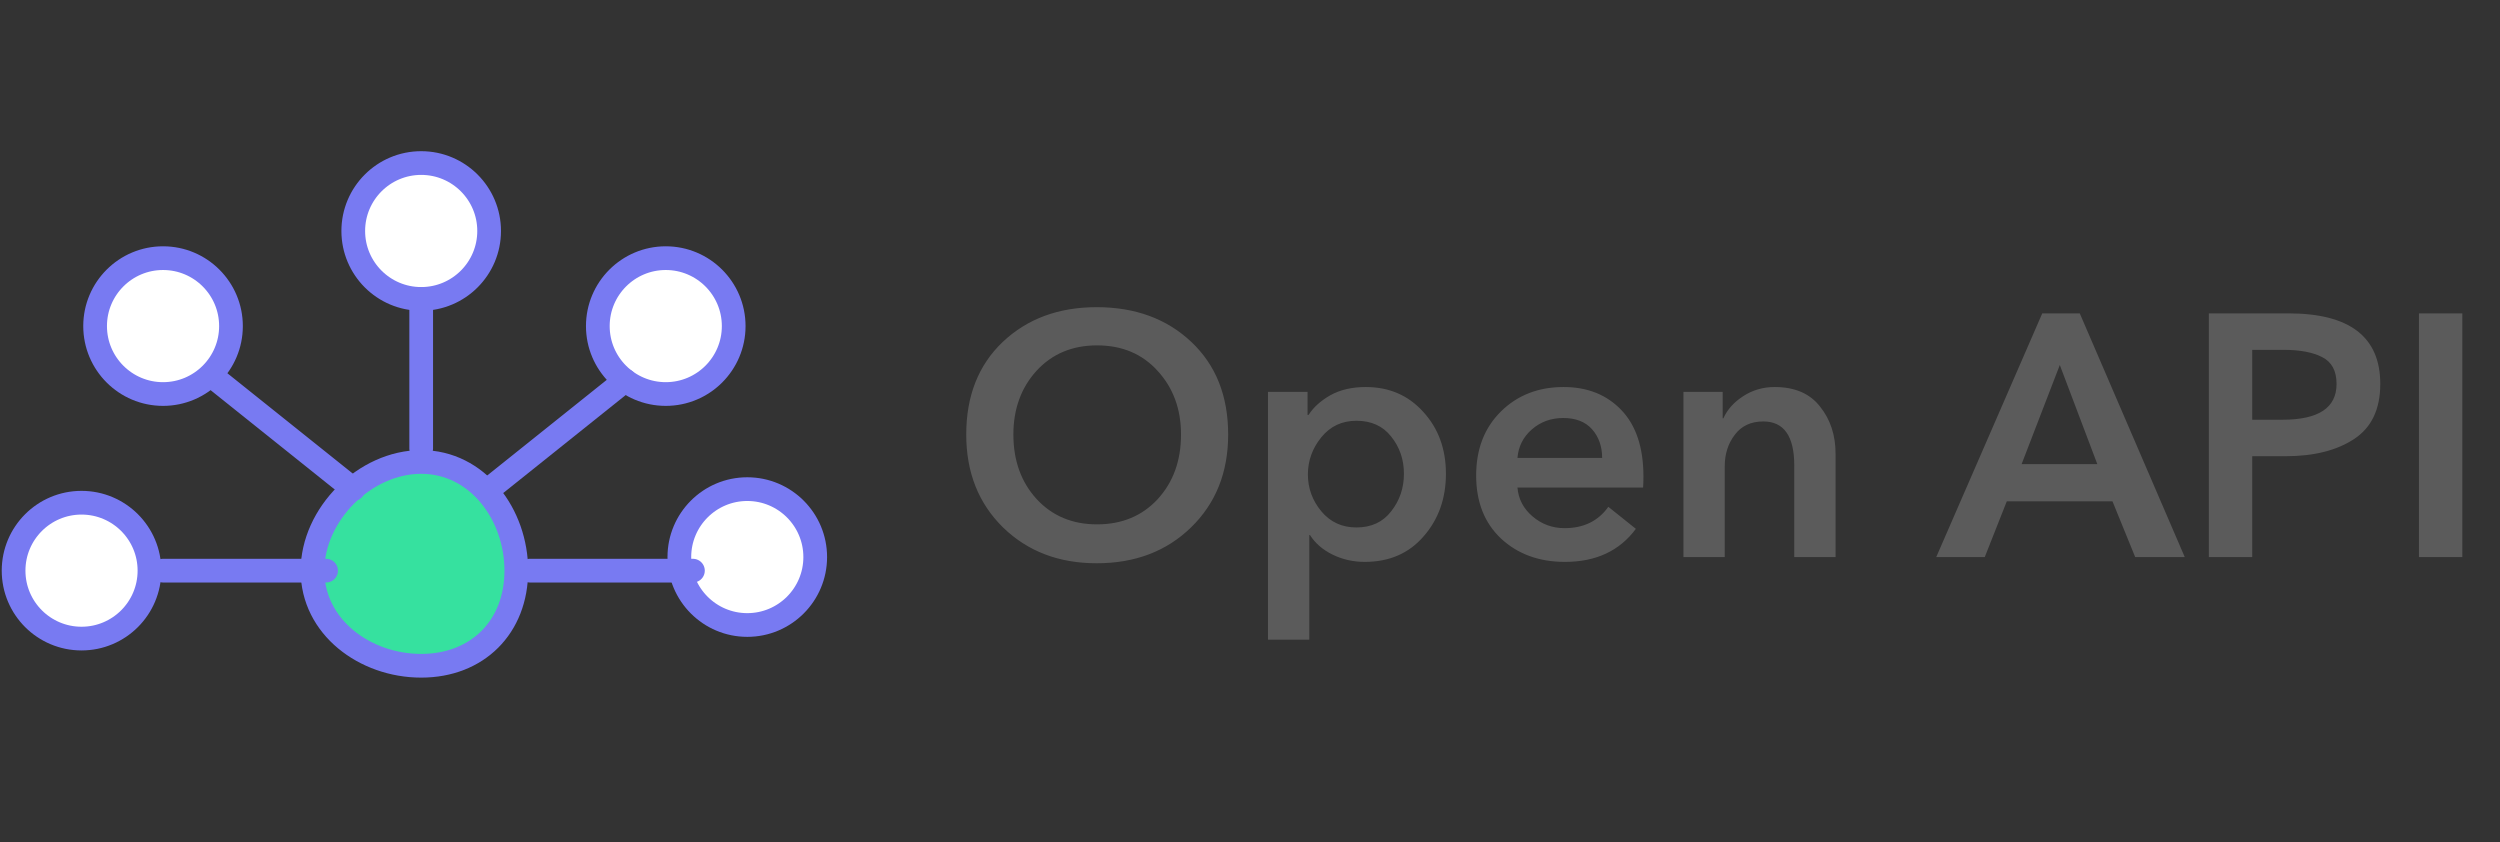 <svg width="184" height="62" viewBox="0 0 184 62" fill="none" xmlns="http://www.w3.org/2000/svg">
<rect x="0" y="0" width="184" height="62" fill="#333333" stroke="none"/>
<path d="M71.115 31.981C71.115 29.144 72.01 26.872 73.8 25.167C75.607 23.461 77.912 22.608 80.716 22.608C83.553 22.608 85.876 23.461 87.683 25.167C89.49 26.872 90.393 29.144 90.393 31.981C90.393 34.768 89.481 37.048 87.657 38.821C85.85 40.578 83.536 41.456 80.716 41.456C77.929 41.456 75.632 40.578 73.825 38.821C72.018 37.048 71.115 34.768 71.115 31.981ZM74.585 31.981C74.585 33.907 75.16 35.494 76.308 36.744C77.456 37.977 78.934 38.593 80.741 38.593C82.565 38.593 84.052 37.977 85.2 36.744C86.348 35.494 86.923 33.907 86.923 31.981C86.923 30.107 86.348 28.544 85.2 27.295C84.068 26.045 82.582 25.42 80.741 25.42C78.917 25.42 77.431 26.045 76.283 27.295C75.151 28.544 74.585 30.107 74.585 31.981ZM93.323 28.84H96.236V30.537H96.312C96.667 29.98 97.199 29.499 97.908 29.093C98.634 28.688 99.504 28.485 100.517 28.485C102.24 28.485 103.65 29.093 104.748 30.309C105.863 31.525 106.42 33.045 106.42 34.869C106.42 36.693 105.871 38.23 104.773 39.48C103.692 40.73 102.248 41.355 100.441 41.355C99.597 41.355 98.812 41.177 98.085 40.823C97.359 40.468 96.802 39.987 96.413 39.379H96.363V47.08H93.323V28.84ZM102.392 37.631C103.017 36.837 103.329 35.916 103.329 34.869C103.329 33.822 103.017 32.91 102.392 32.133C101.784 31.356 100.931 30.968 99.833 30.968C98.769 30.968 97.908 31.373 97.249 32.184C96.591 32.995 96.261 33.907 96.261 34.92C96.261 35.933 96.591 36.837 97.249 37.631C97.908 38.424 98.769 38.821 99.833 38.821C100.931 38.821 101.784 38.424 102.392 37.631ZM111.685 33.704H117.917C117.917 32.86 117.672 32.159 117.182 31.601C116.692 31.044 115.983 30.765 115.054 30.765C114.159 30.765 113.39 31.044 112.749 31.601C112.107 32.159 111.752 32.86 111.685 33.704ZM120.957 35.072C120.957 35.427 120.948 35.697 120.931 35.883H111.685C111.752 36.727 112.124 37.436 112.799 38.011C113.475 38.585 114.26 38.872 115.155 38.872C116.557 38.872 117.63 38.348 118.373 37.301L120.399 38.923C119.2 40.544 117.461 41.355 115.181 41.355C113.272 41.355 111.702 40.78 110.469 39.632C109.253 38.484 108.645 36.938 108.645 34.996C108.645 33.054 109.253 31.483 110.469 30.284C111.685 29.085 113.222 28.485 115.079 28.485C116.836 28.485 118.254 29.051 119.335 30.183C120.416 31.314 120.957 32.944 120.957 35.072ZM123.901 41V28.84H126.789V30.791H126.839C127.127 30.149 127.608 29.608 128.283 29.169C128.976 28.713 129.753 28.485 130.614 28.485C132.1 28.485 133.215 28.967 133.958 29.929C134.718 30.875 135.098 32.032 135.098 33.4V41H132.058V34.261C132.058 32.1 131.298 31.019 129.778 31.019C128.866 31.019 128.165 31.348 127.675 32.007C127.186 32.648 126.941 33.417 126.941 34.312V41H123.901ZM142.507 41L150.31 23.064H153.071L160.798 41H157.15L155.478 36.896H147.7L146.079 41H142.507ZM148.79 34.16H154.363L151.602 26.864L148.79 34.16ZM162.572 41V23.064H168.424C172.934 23.064 175.188 24.795 175.188 28.257C175.188 30.115 174.547 31.466 173.263 32.311C171.979 33.155 170.299 33.577 168.222 33.577H165.764V41H162.572ZM165.764 30.892H167.994C170.645 30.892 171.971 30.014 171.971 28.257C171.971 27.295 171.616 26.636 170.907 26.281C170.215 25.927 169.277 25.749 168.095 25.749H165.764V30.892ZM178.035 41V23.064H181.227V41H178.035Z" fill="#5B5B5B"/>
<path d="M31 49C35.142 49 38 46.142 38 42C38 37.858 35.142 34 31 34C26.858 34 23 37.858 23 42C23 46.142 26.858 49 31 49Z" fill="#36E19F" stroke="#787AF2" stroke-width="1.745" stroke-miterlimit="10" stroke-linecap="round" stroke-linejoin="round"/>
<path d="M6 47C8.761 47 11 44.761 11 42C11 39.239 8.761 37 6 37C3.239 37 1 39.239 1 42C1 44.761 3.239 47 6 47Z" fill="white" stroke="#787AF2" stroke-width="1.745" stroke-miterlimit="10" stroke-linecap="round" stroke-linejoin="round"/>
<path d="M55 46C57.761 46 60 43.761 60 41C60 38.239 57.761 36 55 36C52.239 36 50 38.239 50 41C50 43.761 52.239 46 55 46Z" fill="white" stroke="#787AF2" stroke-width="1.745" stroke-miterlimit="10" stroke-linecap="round" stroke-linejoin="round"/>
<path d="M31 22C33.761 22 36 19.761 36 17C36 14.239 33.761 12 31 12C28.239 12 26 14.239 26 17C26 19.761 28.239 22 31 22Z" fill="white" stroke="#787AF2" stroke-width="1.745" stroke-miterlimit="10" stroke-linecap="round" stroke-linejoin="round"/>
<path d="M12 29C14.761 29 17 26.761 17 24C17 21.239 14.761 19 12 19C9.239 19 7 21.239 7 24C7 26.761 9.239 29 12 29Z" fill="white" stroke="#787AF2" stroke-width="1.745" stroke-miterlimit="10" stroke-linecap="round" stroke-linejoin="round"/>
<path d="M49 29C51.761 29 54 26.761 54 24C54 21.239 51.761 19 49 19C46.239 19 44 21.239 44 24C44 26.761 46.239 29 49 29Z" fill="white" stroke="#787AF2" stroke-width="1.745" stroke-miterlimit="10" stroke-linecap="round" stroke-linejoin="round"/>
<path d="M31 33V22" stroke="#787AF2" stroke-width="1.745" stroke-miterlimit="10" stroke-linecap="round" stroke-linejoin="round"/>
<path d="M16 28L26 36" stroke="#787AF2" stroke-width="1.745" stroke-miterlimit="10" stroke-linecap="round" stroke-linejoin="round"/>
<path d="M36 36L46 28" stroke="#787AF2" stroke-width="1.745" stroke-miterlimit="10" stroke-linecap="round" stroke-linejoin="round"/>
<path d="M12 42H24" stroke="#787AF2" stroke-width="1.745" stroke-miterlimit="10" stroke-linecap="round" stroke-linejoin="round"/>
<path d="M39 42H51" stroke="#787AF2" stroke-width="1.745" stroke-miterlimit="10" stroke-linecap="round" stroke-linejoin="round"/>
</svg>
